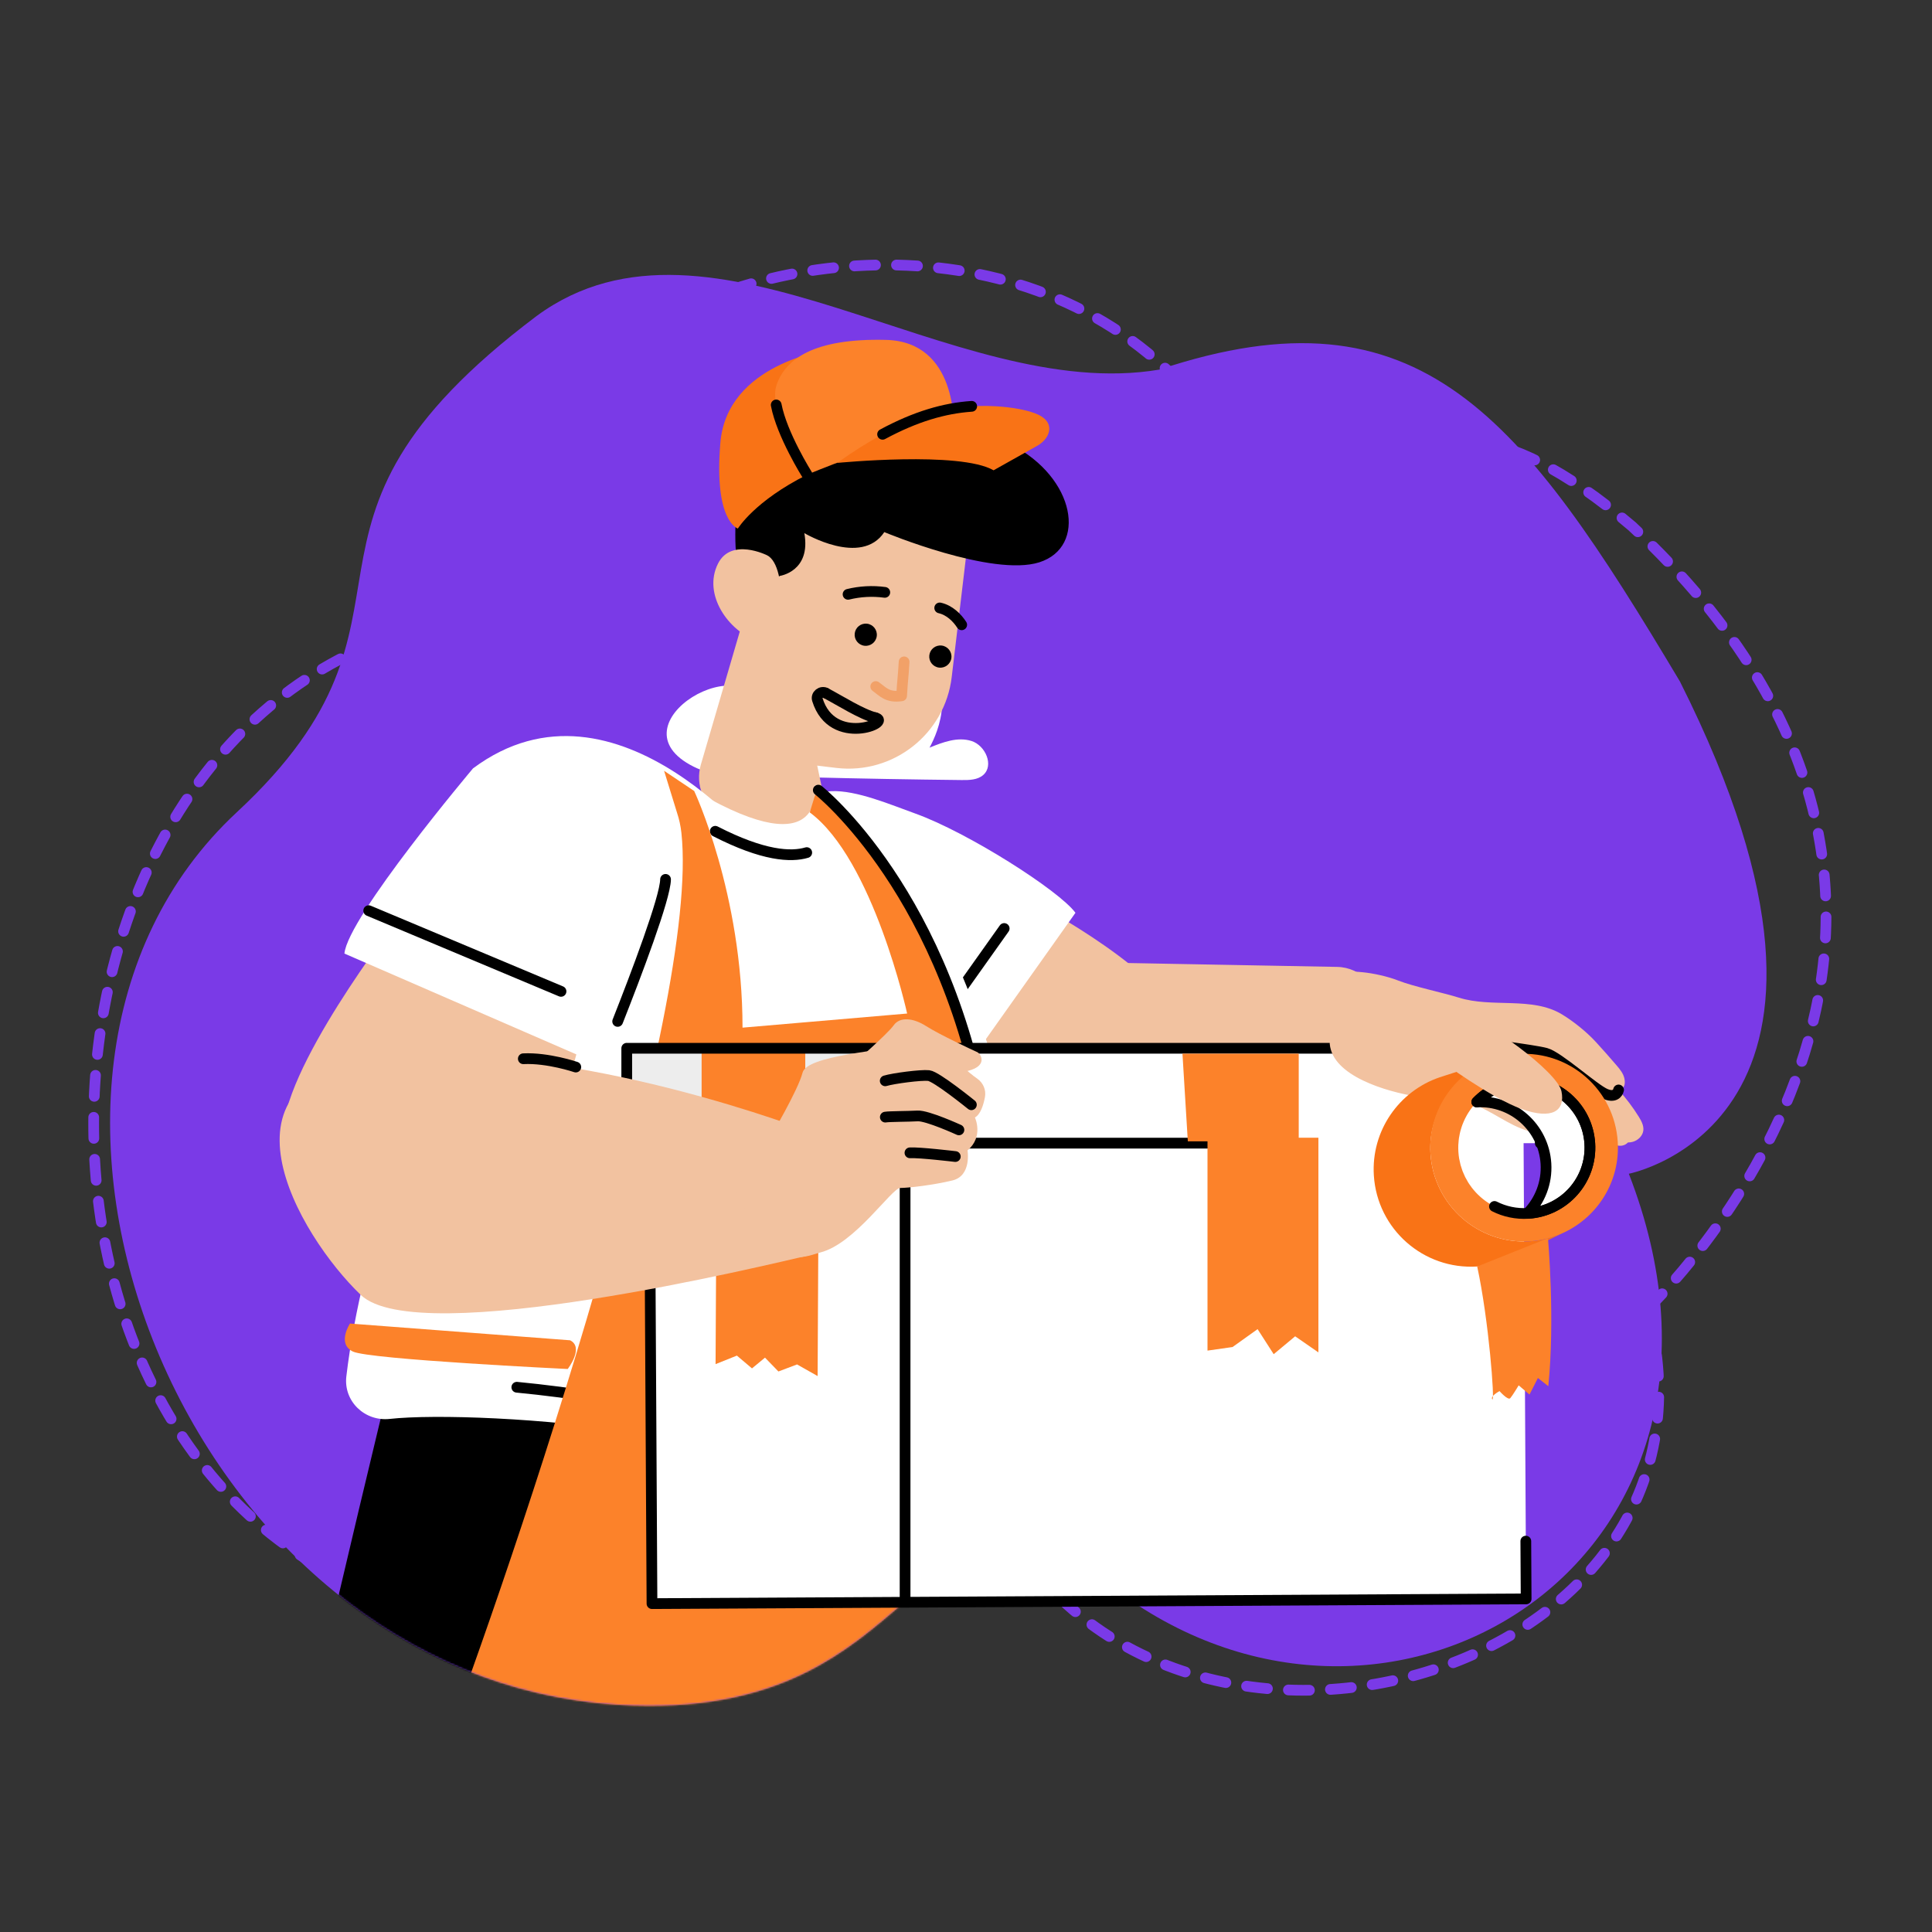<svg xmlns="http://www.w3.org/2000/svg" xmlns:xlink="http://www.w3.org/1999/xlink" viewBox="0 0 1080 1080" width="1080" height="1080" preserveAspectRatio="xMidYMid meet" style="width: 100%; height: 100%; transform: translate3d(0px, 0px, 0px); content-visibility: visible;"><rect x="0" y="0" width="1080" height="1080" fill="#333333" stroke="none"/><defs><clipPath id="__lottie_element_27728"><rect width="1080" height="1080" x="0" y="0"></rect></clipPath><g id="__lottie_element_27738"><g transform="matrix(1,0,0,1,0,0)" opacity="1" style="display: block;"><g opacity="1" transform="matrix(1,0,0,1,540,557.318)"><path fill="rgb(122,58,231)" fill-opacity="1" d=" M370.527,98.815 C370.527,98.815 522.692,69.523 399.09,-176.367 C310.809,-324.323 254.236,-399.403 108.052,-350.706 C-7.117,-331.228 -142.293,-452.349 -239.882,-380.784 C-398.483,-261.429 -287.499,-214.871 -407.581,-103.308 C-568.159,45.876 -438.217,380.338 -194.848,395.637 C-12.13,407.123 -41.128,246.799 92.5,337.649 C246.781,442.539 451.93,308.321 370.527,98.815z"></path></g></g></g><g id="__lottie_element_27750"><g transform="matrix(1,0,0,1,0,0)" opacity="1" style="display: block;"><g opacity="1" transform="matrix(1,0,0,1,540,557.318)"><path fill="rgb(122,58,231)" fill-opacity="1" d=" M370.527,98.815 C370.527,98.815 522.692,69.523 399.09,-176.367 C310.809,-324.323 254.236,-399.403 108.052,-350.706 C-7.117,-331.228 -142.293,-452.349 -239.882,-380.784 C-398.483,-261.429 -287.499,-214.871 -407.581,-103.308 C-568.159,45.876 -438.217,380.338 -194.848,395.637 C-12.13,407.123 -41.128,246.799 92.5,337.649 C246.781,442.539 451.93,308.321 370.527,98.815z"></path></g></g></g><clipPath id="__lottie_element_27763"><path fill="#ffffff" clip-rule="nonzero" d=" M215.449,24 C215.449,24 99,24 99,24 C99,24 99,226.297 99,226.297 C99,226.297 215.449,226.297 215.449,226.297 C215.449,226.297 215.449,24 215.449,24" fill-opacity="1"></path></clipPath><mask id="__lottie_element_27750_1" mask-type="alpha"><use xlink:href="#__lottie_element_27750"></use></mask><mask id="__lottie_element_27738_1" mask-type="alpha"><use xlink:href="#__lottie_element_27738"></use></mask></defs><g clip-path="url(#__lottie_element_27728)"><g transform="matrix(1,0,0,1,0,0)" opacity="1" style="display: block;"><g opacity="1" transform="matrix(1,0,0,1,542.641,564.966)"><path stroke-linecap="round" stroke-linejoin="miter" fill-opacity="0" stroke-miterlimit="10" stroke-dasharray=" 11.747 11.747" stroke-dashoffset="0" stroke="rgb(122,58,231)" stroke-opacity="1" stroke-width="6" d=" M378.286,166.651 C378.286,166.651 608.562,-47.911 369.693,-270.758 C215.121,-402.457 219.66,-209.713 137.749,-325.815 C55.839,-441.915 -104.03,-432.561 -186.376,-377.664 C-337.626,-276.831 -192.012,-272.216 -343.782,-200.911 C-549.487,-104.268 -542.415,282.192 -298.109,336.457 C-114.688,377.199 -79.319,142.469 26.051,299.703 C131.421,456.937 431.858,367.321 378.286,166.651z"></path></g></g><g transform="matrix(1,0,0,1,0,0)" opacity="1" style="display: block;"><g opacity="1" transform="matrix(1,0,0,1,540,557.318)"><path fill="rgb(122,58,231)" fill-opacity="1" d=" M370.527,98.815 C370.527,98.815 522.692,69.523 399.09,-176.367 C310.809,-324.323 254.236,-399.403 108.052,-350.706 C-7.117,-331.228 -142.293,-452.349 -239.882,-380.784 C-398.483,-261.429 -287.499,-214.871 -407.581,-103.308 C-568.159,45.876 -438.217,380.338 -194.848,395.637 C-12.13,407.123 -41.128,246.799 92.5,337.649 C246.781,442.539 451.93,308.321 370.527,98.815z"></path></g></g><g mask="url(#__lottie_element_27738_1)" style="display: block;"><g transform="matrix(1,0,0,1,0,0)" opacity="1"><g opacity="1" transform="matrix(1,0,0,1,447.762,389.486)"><path fill="rgb(255,255,255)" fill-opacity="1" d=" M63.805,-30.93 C88.364,-6.371 76.791,19.247 71.855,28.453 C79.368,25.373 87.674,22.252 95.396,24.763 C103.117,27.274 107.984,38.417 101.863,43.752 C98.701,46.509 94.094,46.613 89.899,46.567 C61.864,46.265 33.83,45.764 5.802,45.067 C-13.995,44.573 -41.44,48.324 -59.897,39.145 C-107.985,15.231 -27.043,-31.249 -21.193,10.565 C-24.088,-10.125 -12.167,-32.001 6.741,-40.883 C22.581,-48.324 42.258,-46.2 56.62,-36.35 C56.62,-36.35 61.293,-33.442 63.805,-30.93z"></path></g></g></g><g transform="matrix(1,0,0,1,0,0)" opacity="1" style="display: block;"><g opacity="1" transform="matrix(1,0,0,1,587.021,586.882)"><path fill="rgb(242,194,160)" fill-opacity="1" d=" M-38.727,57.246 C-38.727,57.246 -91.275,23.37 -91.275,23.37 C-91.275,23.37 -13.448,-84.862 -13.448,-84.862 C-13.448,-84.862 56.126,-49.281 72.782,-17.159 C86.315,8.939 91.275,73.327 39.042,81.615 C18.579,84.862 -21.313,68.472 -38.727,57.246z"></path></g><g opacity="1" transform="matrix(1,0,0,1,490.537,537.917)"><path fill="rgb(255,255,255)" fill-opacity="1" d=" M-110.65,-29.433 C-110.65,-29.433 -107.223,-91.583 -25.871,-95.633 C-11.831,-96.332 7.779,-87.915 21.014,-83.179 C50.354,-72.68 101.538,-40.102 110.65,-27.656 C110.65,-27.656 22.743,96.332 22.743,96.332 C22.743,96.332 -42.817,50.543 -42.817,50.543 C-42.817,50.543 -99.168,1.562 -110.65,-29.433z"></path></g><g opacity="1" transform="matrix(1,0,0,1,538.234,551.589)"><path stroke-linecap="round" stroke-linejoin="round" fill-opacity="0" stroke="rgb(0,0,0)" stroke-opacity="1" stroke-width="6" d=" M23.118,-32.552 C0.358,-0.504 -38.932,54.819 -38.932,54.819"></path></g><g opacity="1" transform="matrix(1,0,0,1,657.99,618.735)"><path fill="rgb(242,194,160)" fill-opacity="1" d=" M-87.376,9.857 C-66.681,82.243 110.721,-12.998 110.721,-12.998 C110.721,-12.998 112.95,-52.927 112.95,-52.927 C113.707,-66.495 103.046,-77.98 89.459,-78.232 C89.459,-78.232 -32.278,-80.487 -32.278,-80.487 C-32.278,-80.487 -113.706,-82.242 -87.376,9.857z"></path></g></g><g transform="matrix(0.995,-0.097,0.097,0.995,-41.949,41.328)" opacity="1" style="display: block;"><g opacity="1" transform="matrix(1,0,0,1,489.699,358.811)"><path fill="rgb(242,194,160)" fill-opacity="1" d=" M-36.952,73.178 C-36.952,73.178 -20.173,76.853 -20.173,76.853 C11.166,83.716 42.135,63.875 48.999,32.536 C48.999,32.536 66.067,-45.399 66.067,-45.399 C68.034,-54.38 62.349,-63.255 53.368,-65.222 C53.368,-65.222 -22.094,-81.749 -22.094,-81.749 C-31.075,-83.716 -39.95,-78.03 -41.917,-69.049 C-41.917,-69.049 -63.866,31.169 -63.866,31.169 C-68.035,50.201 -55.985,69.01 -36.952,73.178z"></path></g><g opacity="1" transform="matrix(1,0,0,1,493.147,363.142)"><path fill="rgb(0,0,0)" fill-opacity="1" d=" M-6.065,-1.329 C-5.331,-4.678 -2.021,-6.799 1.328,-6.065 C4.677,-5.332 6.798,-2.022 6.064,1.327 C5.331,4.677 2.021,6.798 -1.329,6.064 C-4.678,5.33 -6.799,2.02 -6.065,-1.329z"></path></g><g opacity="1" transform="matrix(1,0,0,1,533.484,379.348)"><path fill="rgb(0,0,0)" fill-opacity="1" d=" M-6.065,-1.329 C-5.331,-4.678 -2.021,-6.799 1.328,-6.065 C4.677,-5.332 6.799,-2.022 6.065,1.327 C5.332,4.677 2.022,6.798 -1.328,6.064 C-4.677,5.33 -6.799,2.02 -6.065,-1.329z"></path></g><g opacity="1" transform="matrix(1,0,0,1,540.479,347.374)"><path stroke-linecap="round" stroke-linejoin="round" fill-opacity="0" stroke="rgb(0,0,0)" stroke-opacity="1" stroke-width="6" d=" M6.608,15.44 C4.482,11.269 0.608,6.607 -4.713,4.868"></path></g><g opacity="1" transform="matrix(1,0,0,1,489.853,328.972)"><path stroke-linecap="round" stroke-linejoin="round" fill-opacity="0" stroke="rgb(0,0,0)" stroke-opacity="1" stroke-width="6" d=" M16.195,11.622 C9.483,10.036 2.47,9.728 -4.355,10.72"></path></g><g opacity="1" transform="matrix(1,0,0,1,505.081,385.725)"><path stroke-linecap="round" stroke-linejoin="round" fill-opacity="0" stroke="rgb(242,161,104)" stroke-opacity="1" stroke-width="6" d=" M7.945,-5.407 C6.327,4.891 6.327,3.061 4.71,13.36 C-3.206,13.757 -5.359,10.17 -9.171,6.791"></path></g><g opacity="1" transform="matrix(1,0,0,1,428.748,405.555)"><path fill="rgb(242,194,160)" fill-opacity="1" d=" M1.52,-68.585 C1.52,-68.585 -34.414,20.932 -34.414,20.932 C-38.791,31.837 -35.013,44.18 -26.055,48.243 C-26.055,48.243 8.468,63.902 8.468,63.902 C18.791,68.584 33.189,53.92 31.723,40.689 C31.723,40.689 28.869,14.939 28.869,14.939 C28.869,14.939 38.791,-65.072 1.52,-68.585z"></path></g><g opacity="1" transform="matrix(1,0,0,1,520.909,284.037)"><path fill="rgb(0,0,0)" fill-opacity="1" d=" M-72.411,41.702 C-72.411,41.702 -54.675,40.991 -56.424,19.224 C-56.424,19.224 -26.613,41.151 -11.867,22.996 C-11.867,22.996 45.889,54.03 72.823,48.2 C100.235,42.267 97.597,3.214 63.617,-18.77 C29.636,-40.754 8.763,-16.967 8.763,-16.967 C8.763,-16.967 -15.959,-54.031 -46.056,-28.118 C-46.056,-28.118 -87.716,-36.386 -93.975,8.434 C-100.235,53.254 -86.496,51.178 -72.411,41.702z"></path></g><g opacity="1" transform="matrix(1,0,0,1,429.159,334.352)"><path fill="rgb(242,194,160)" fill-opacity="1" d=" M13.406,-20.77 C13.406,-20.77 -5.515,-32.738 -14.341,-18.856 C-24.865,-2.302 -11.827,19.637 3.121,26.188 C18.069,32.739 24.865,-13.61 13.406,-20.77z"></path></g><g opacity="1" transform="matrix(1,0,0,1,480.812,401.63)"><path stroke-linecap="round" stroke-linejoin="round" fill-opacity="0" stroke="rgb(0,0,0)" stroke-opacity="1" stroke-width="6" d=" M-13.109,-8.205 C-5.839,-3.431 5.849,5.724 13.109,8.205"></path></g><g opacity="1" transform="matrix(1,0,0,1,483.17,410.164)"><path stroke-linecap="round" stroke-linejoin="round" fill-opacity="0" stroke="rgb(0,0,0)" stroke-opacity="1" stroke-width="6" d=" M10.753,-0.329 C20.687,3.066 -14.762,14.009 -20.451,-13.483 C-21.082,-16.2 -17.832,-18.292 -15.466,-16.739"></path></g><g opacity="1" transform="matrix(1,0,0,1,460.56,249.883)"><path fill="rgb(249,115,22)" fill-opacity="1" d=" M26.466,-47.232 C26.466,-47.232 -29.852,-45.181 -37.887,-1.557 C-45.921,42.068 -32.819,47.232 -32.819,47.232 C-32.819,47.232 -22.069,32.825 8.645,21.022 C8.645,21.022 45.921,-21.383 26.466,-47.232z"></path></g><g opacity="1" transform="matrix(1,0,0,1,505.549,233.077)"><path fill="rgb(252,130,42)" fill-opacity="1" d=" M47.741,19.444 C47.741,19.444 54.89,-28.044 14.792,-32.936 C-25.306,-37.827 -42.368,-27.701 -48.629,-13.44 C-54.89,0.821 -36.343,37.827 -36.343,37.827 C-36.343,37.827 5.065,24.568 47.741,19.444z"></path></g><g opacity="1" transform="matrix(1,0,0,1,459.932,245.271)"><path stroke-linecap="round" stroke-linejoin="round" fill-opacity="0" stroke="rgb(0,0,0)" stroke-opacity="1" stroke-width="6" d=" M-4.143,-14.878 C-2.621,1.901 9.273,25.634 9.273,25.634"></path></g><g opacity="1" transform="matrix(1,0,0,1,548.725,258.761)"><path fill="rgb(249,115,22)" fill-opacity="1" d=" M24.482,19.807 C24.482,19.807 50.383,8.422 50.383,8.422 C58.059,4.856 62.189,-4.13 50.542,-9.716 C45.546,-12.112 38.601,-14.216 29.125,-15.723 C3.443,-19.808 -23.776,-14.863 -62.189,7.214 C-62.189,7.214 6.815,7.154 24.482,19.807z"></path></g><g opacity="1" transform="matrix(1,0,0,1,545.624,246.239)"><path stroke-linecap="round" stroke-linejoin="round" fill-opacity="0" stroke="rgb(0,0,0)" stroke-opacity="1" stroke-width="6" d=" M18.882,-4.464 C3.54,-4.906 -12.87,-1.854 -32.226,6.265"></path></g></g><g mask="url(#__lottie_element_27750_1)" style="display: block;"><g transform="matrix(1,0,0,1,0,0)" opacity="1"><g opacity="1" transform="matrix(1,0,0,1,389.165,833.266)"><path fill="rgb(0,0,0)" fill-opacity="1" d=" M125.121,-153.196 C182.457,-145.877 212.263,68.932 217.356,135.315 C121.927,98.233 107.76,165.192 -51.845,155.159 C-94.529,152.476 -183.429,157.249 -217.356,135.315 C-198.342,48.015 -152.79,-137.201 -152.79,-137.201 C-152.79,-137.201 31.151,-165.192 125.121,-153.196z"></path></g><g opacity="1" transform="matrix(1,0,0,1,389.104,611.449)"><path fill="rgb(255,255,255)" fill-opacity="1" d=" M66.46,-172.514 C66.46,-172.514 73.589,-126.325 0.791,-168.653 C-66.926,-208.026 -178.343,13.337 -195.491,157.927 C-197.145,171.876 -185.197,183.275 -171.235,181.734 C-146.427,178.995 -84.07,181.088 -32.152,189.682 C78.666,208.026 194.539,166.087 197.145,129.798 C197.145,129.798 170.715,-120.46 66.46,-172.514z"></path></g><g opacity="1" transform="matrix(1,0,0,1,242.7,610.571)"><path fill="rgb(242,194,160)" fill-opacity="1" d=" M68.449,19.354 C68.449,19.354 86.779,-47.983 86.779,-47.983 C86.779,-47.983 -21.082,-95.718 -21.082,-95.718 C-21.082,-95.718 -86.779,-11.01 -84.406,25.095 C-82.033,61.2 70.518,95.718 68.449,19.354z"></path></g><g opacity="1" transform="matrix(1,0,0,1,310.795,481.519)"><path fill="rgb(255,255,255)" fill-opacity="1" d=" M118.257,-2.869 C118.257,-2.869 34.319,-112.126 -46.37,-51.995 C-46.37,-51.995 -116.461,31.171 -118.257,51.534 C-118.257,51.534 21.131,112.126 21.131,112.126 C21.131,112.126 53.53,39.015 53.53,39.015 C53.53,39.015 94.036,24.64 118.257,-2.869z"></path></g><g opacity="1" transform="matrix(1,0,0,1,354.683,541.206)"><path stroke-linecap="round" stroke-linejoin="round" fill-opacity="0" stroke="rgb(0,0,0)" stroke-opacity="1" stroke-width="6" d=" M-9.402,29.772 C0.802,3.914 17.209,-39.222 17.363,-49.628"></path></g><g opacity="1" transform="matrix(1,0,0,1,273.558,537.379)"><path stroke-linecap="round" stroke-linejoin="round" fill-opacity="0" stroke="rgb(0,0,0)" stroke-opacity="1" stroke-width="6" d=" M40.052,16.807 C0.62,0.26 -67.448,-28.304 -67.448,-28.304"></path></g><g opacity="1" transform="matrix(1,0,0,1,396.188,768.669)"><path stroke-linecap="round" stroke-linejoin="round" fill-opacity="0" stroke="rgb(0,0,0)" stroke-opacity="1" stroke-width="6" d=" M-107.287,6.808 C-92.574,8.223 -75.31,10.398 -55.117,13.614 C118.441,41.259 185.604,-41.259 185.604,-41.259"></path></g><g opacity="1" transform="matrix(1,0,0,1,430.689,478.211)"><path stroke-linecap="round" stroke-linejoin="round" fill-opacity="0" stroke="rgb(0,0,0)" stroke-opacity="1" stroke-width="6" d=" M20.285,-1.597 C11.535,1.003 -3.98,0.281 -30.85,-13.517"></path></g><g opacity="1" transform="matrix(1,0,0,1,410.853,714.438)"><path fill="rgb(252,130,42)" fill-opacity="1" d=" M-29.937,-248.805 C-30.358,-252.711 -31.19,-256.555 -32.442,-260.278 C-32.442,-260.278 -39.623,-283.558 -39.623,-283.558 C-39.623,-283.558 -22.794,-272.26 -22.794,-272.26 C-22.794,-272.26 4.225,-214.906 4.225,-139.978 C4.225,-139.978 96.241,-147.865 96.241,-147.865 C96.241,-147.865 77.292,-234.015 41.799,-260.305 C41.799,-260.305 45.403,-272.018 45.403,-272.018 C45.403,-272.018 119.902,-214.906 140.935,-80.825 C149.232,-27.932 157.995,169.422 166.998,245.478 C93.853,246.055 78.709,283.558 -73.532,273.988 C-88.033,273.077 -153.448,277.232 -166.998,273.853 C-121.45,153.55 -19.348,-150.599 -29.937,-248.805z"></path></g><g opacity="1" transform="matrix(1,0,0,1,512.414,594.423)"><path stroke-linecap="round" stroke-linejoin="round" fill-opacity="0" stroke="rgb(0,0,0)" stroke-opacity="1" stroke-width="6" d=" M-54.976,-152.732 C-54.976,-152.732 18.341,-94.892 39.373,39.19 C52.32,121.723 53.446,116.408 54.976,152.732"></path></g><g opacity="1" transform="matrix(1,0,0,1,474.88,715.668)"><path stroke-linecap="round" stroke-linejoin="round" fill-opacity="0" stroke="rgb(0,0,0)" stroke-opacity="1" stroke-width="6" d=" M56.491,-26.435 C56.491,-26.435 -56.491,-16.295 -56.491,-16.295 C-56.491,-16.295 -42.73,20.642 -5.794,26.435"></path></g><g opacity="1" transform="matrix(1,0,0,1,257.449,752.576)"><path fill="rgb(252,130,42)" fill-opacity="1" d=" M61.241,-3.344 C61.241,-3.344 -61.812,-12.707 -61.812,-12.707 C-61.812,-12.707 -69.267,-1.469 -60.189,2.944 C-51.112,7.356 59.903,12.706 59.903,12.706 C59.903,12.706 69.266,0.669 61.241,-3.344z"></path></g></g></g><g transform="matrix(1,0,0,1,0,0)" opacity="1" style="display: block;"><g opacity="1" transform="matrix(1,0,0,1,608.043,761.314)"><path fill="rgb(255,255,255)" fill-opacity="1" d=" M243.577,-135.126 C243.577,-135.126 -245.077,-131.219 -245.077,-131.219 C-245.077,-131.219 -243.578,135.125 -243.578,135.125 C-243.578,135.125 245.076,132.48 245.076,132.48 C245.076,132.48 243.577,-135.126 243.577,-135.126z"></path></g><g opacity="1" transform="matrix(1,0,0,1,608.043,761.314)"><path stroke-linecap="round" stroke-linejoin="round" fill-opacity="0" stroke="rgb(0,0,0)" stroke-opacity="1" stroke-width="6" d=" M192.349,-134.716 C66.982,-133.714 -245.077,-131.219 -245.077,-131.219 C-245.077,-131.219 -243.578,135.125 -243.578,135.125 C-243.578,135.125 245.076,132.48 245.076,132.48 C245.076,132.48 245.006,119.895 244.895,100.182"></path></g><g opacity="1" transform="matrix(1,0,0,1,0,0)"><path fill="rgb(255,255,255)" fill-opacity="1" d=" M505.946,895.351 C505.946,895.351 505.946,630.332 505.946,630.332 C505.946,630.332 505.946,895.351 505.946,895.351z"></path></g><g opacity="1" transform="matrix(1,0,0,1,0,0)"><path stroke-linecap="round" stroke-linejoin="round" fill-opacity="0" stroke="rgb(0,0,0)" stroke-opacity="1" stroke-width="6" d=" M505.946,630.331 C505.946,630.331 505.946,895.351 505.946,895.351"></path></g><g opacity="1" transform="matrix(1,0,0,1,428.894,699.616)"><path fill="rgb(252,130,42)" fill-opacity="1" d=" M-28.181,-69.149 C-28.181,-69.149 -28.885,62.939 -28.885,62.939 C-28.885,62.939 -16.973,58.172 -16.973,58.172 C-16.973,58.172 -8.531,65.321 -8.531,65.321 C-8.531,65.321 -1.252,59.312 -1.252,59.312 C-1.252,59.312 6.248,67.05 6.248,67.05 C6.248,67.05 16.667,63.107 16.667,63.107 C16.667,63.107 28.161,69.613 28.161,69.613 C28.161,69.613 28.885,-69.613 28.885,-69.613 C28.885,-69.613 -28.181,-69.149 -28.181,-69.149z"></path></g><g opacity="1" transform="matrix(1,0,0,1,678.255,612.508)"><path fill="rgb(255,255,255)" fill-opacity="1" d=" M182.778,26.523 C182.778,26.523 -182.777,26.523 -182.777,26.523 C-182.777,26.523 -182.777,-26.523 -182.777,-26.523 C-182.777,-26.523 182.778,-26.523 182.778,-26.523 C182.778,-26.523 182.778,26.523 182.778,26.523z"></path></g><g opacity="1" transform="matrix(1,0,0,1,422.916,612.508)"><path fill="rgb(237,237,237)" fill-opacity="1" d=" M-72.562,26.523 C-72.562,26.523 72.562,26.523 72.562,26.523 C72.562,26.523 72.562,-26.523 72.562,-26.523 C72.562,-26.523 -72.562,-26.523 -72.562,-26.523 C-72.562,-26.523 -72.562,26.523 -72.562,26.523z"></path></g><g opacity="1" transform="matrix(1,0,0,1,421.177,612.522)"><path fill="rgb(252,130,42)" fill-opacity="1" d=" M28.97,25.593 C28.97,25.593 -28.97,25.593 -28.97,25.593 C-28.97,25.593 -28.97,-25.593 -28.97,-25.593 C-28.97,-25.593 28.97,-25.593 28.97,-25.593 C28.97,-25.593 28.97,25.593 28.97,25.593z"></path></g><g opacity="1" transform="matrix(1,0,0,1,678.255,612.508)"><path stroke-linecap="round" stroke-linejoin="round" fill-opacity="0" stroke="rgb(0,0,0)" stroke-opacity="1" stroke-width="6" d=" M24.045,26.523 C-74.611,26.523 -182.777,26.523 -182.777,26.523 C-182.777,26.523 -182.777,-26.523 -182.777,-26.523 C-182.777,-26.523 182.778,-26.523 182.778,-26.523 C182.778,-26.523 182.778,26.523 182.778,26.523"></path></g><g opacity="1" transform="matrix(1,0,0,1,422.916,612.508)"><path stroke-linecap="round" stroke-linejoin="round" fill-opacity="0" stroke="rgb(0,0,0)" stroke-opacity="1" stroke-width="6" d=" M-72.562,26.523 C-72.562,26.523 72.562,26.523 72.562,26.523 C72.562,26.523 72.562,-26.523 72.562,-26.523 C72.562,-26.523 -72.562,-26.523 -72.562,-26.523 C-72.562,-26.523 -72.562,26.523 -72.562,26.523z"></path></g></g><g transform="matrix(0.998,0.058,-0.058,0.998,36.362,-8.414)" opacity="1" style="display: block;"><g opacity="1" transform="matrix(1,0,0,1,284.836,661.704)"><path fill="rgb(242,194,160)" fill-opacity="1" d=" M172.92,22.946 C149.067,29.925 -43.388,88.834 -77.209,60.018 C-113.857,28.794 -172.92,-59.137 -70.157,-73.722 C36.318,-88.834 169.832,-45.18 169.832,-45.18 C169.832,-45.18 172.92,22.946 172.92,22.946z"></path></g><g opacity="1" transform="matrix(1,0,0,1,305.446,585.303)"><path stroke-linecap="round" stroke-linejoin="round" fill-opacity="0" stroke="rgb(0,0,0)" stroke-opacity="1" stroke-width="6" d=" M14.785,2.2 C14.785,2.2 -1.133,-2.2 -14.785,-0.734"></path></g><g opacity="1" transform="matrix(1,0,0,1,513.246,567.673)"><path fill="rgb(242,194,160)" fill-opacity="1" d=" M-38.013,8.835 C-38.013,8.835 -20.038,-8.788 -16.908,-13.798 C-13.779,-18.807 -6.4,-18.674 1.338,-14.338 C9.075,-10.001 28.62,-2.268 30.632,-1.508 C32.645,-0.748 38.013,6.586 23.479,9.942 C8.945,13.299 -4.92,3.642 -4.92,3.642 C-4.92,3.642 -30.811,18.807 -38.013,8.835z"></path></g><g opacity="1" transform="matrix(1,0,0,1,480.216,625.474)"><path fill="rgb(242,194,160)" fill-opacity="1" d=" M-70.116,21.019 C-58.77,8.969 -50.419,-0.766 -49.162,-5.077 C-49.162,-5.077 -35.049,-32.45 -33.216,-42.208 C-31.383,-51.965 10.767,-57.033 27.668,-61.714 C42.36,-65.784 52.58,-51.774 64.389,-44.589 C67.972,-42.409 69.918,-38.476 69.382,-34.395 C68.791,-29.896 67.456,-24.683 64.454,-22.76 C64.454,-22.76 70.117,-12.4 61.394,-4.163 C61.394,-4.163 64.635,9.868 53.941,13.115 C43.248,16.363 29.886,18.671 25.06,19.008 C20.233,19.345 1.542,51.665 -17.516,57.622 C-21.904,58.993 -34.523,65.783 -47.878,55.996 C-47.878,55.996 -70.116,21.019 -70.116,21.019z"></path></g><g opacity="1" transform="matrix(1,0,0,1,517.845,588.15)"><path stroke-linecap="round" stroke-linejoin="round" fill-opacity="0" stroke="rgb(0,0,0)" stroke-opacity="1" stroke-width="6" d=" M24.438,7.565 C24.438,7.565 4.005,-7.121 -0.333,-7.344 C-4.671,-7.566 -19.921,-4.657 -24.438,-3.001"></path></g><g opacity="1" transform="matrix(1,0,0,1,515.392,606.613)"><path stroke-linecap="round" stroke-linejoin="round" fill-opacity="0" stroke="rgb(0,0,0)" stroke-opacity="1" stroke-width="6" d=" M20.752,3.534 C20.752,3.534 2.593,-3.535 -2.773,-2.907 C-8.14,-2.28 -18.425,-1.742 -20.751,-1.205"></path></g><g opacity="1" transform="matrix(1,0,0,1,522.265,624.532)"><path stroke-linecap="round" stroke-linejoin="round" fill-opacity="0" stroke="rgb(0,0,0)" stroke-opacity="1" stroke-width="6" d=" M12.721,0.616 C12.721,0.616 -7.354,-0.615 -12.721,0.012"></path></g></g><g transform="matrix(0.874,-0.486,0.486,0.874,-172.296,436.017)" opacity="1" style="display: block;"><g opacity="1" transform="matrix(1,0,0,1,791.521,622.408)"><path fill="rgb(242,194,160)" fill-opacity="1" d=" M-61.324,-51.424 C-72.396,-35.866 -51.993,-13.381 -37.29,-1.173 C-28.551,6.112 -17.752,10.922 -10.014,19.273 C-2.049,27.9 2.033,39.635 10.311,47.943 C12.313,49.945 15.09,51.84 17.762,50.917 C20.424,50.018 21.479,46.852 21.865,44.049 C22.626,38.411 22.149,32.594 20.439,27.173 C20.439,27.173 20.503,27.013 20.503,27.013 C27.149,30.166 33.854,33.891 37.324,40.276 C39.43,44.181 40.059,48.7 40.688,53.086 C41.763,60.949 42.913,69.077 47.099,75.828 C48.339,77.841 49.941,79.789 52.18,80.605 C53.373,81.029 54.726,81.048 55.883,80.646 C56.718,81.111 57.598,81.461 58.509,81.669 C61.489,82.335 64.914,81.425 66.693,78.943 C68.254,76.738 68.302,73.801 68.182,71.083 C67.885,64.814 67.002,58.571 65.573,52.451 C69.858,54.008 71.289,49.214 71.514,48.52 C72.397,45.784 71.876,42.826 71.302,40.006 C70.144,34.255 68.877,28.516 67.515,22.815 C65.738,15.403 62.186,6.65 58.391,0.03 C48.744,-16.78 25.909,-21.972 12.573,-36.095 C6.528,-42.5 -6.696,-53.942 -12.427,-60.953 C-16.221,-65.594 -22.584,-71.235 -27.529,-74.623 C-37.439,-81.415 -39.327,-82.334 -61.324,-51.424z"></path></g><g opacity="1" transform="matrix(1,0,0,1,827.903,645.07)"><path stroke-linecap="round" stroke-linejoin="round" fill-opacity="0" stroke="rgb(0,0,0)" stroke-opacity="1" stroke-width="6" d=" M29.19,29.789 C29.19,29.789 26.035,33.655 21.752,28.266 C17.468,22.877 8.904,-2.756 3.645,-7.888 C-1.613,-13.021 -28.626,-32.5 -29.19,-33.655"></path></g><g opacity="1" transform="matrix(1,0,0,1,752.432,672.722)"><path fill="rgb(249,115,22)" fill-opacity="1" d=" M-4.534,-17.859 C-16.969,8.305 -5.84,39.594 20.323,52.029 C26.406,54.92 32.765,56.485 39.101,56.936 C39.101,56.936 9.677,55.201 9.677,55.201 C2.264,55.026 -5.23,53.366 -12.36,49.977 C-39.498,37.078 -51.042,4.625 -38.143,-22.514 C-27.356,-45.211 -2.892,-56.937 20.703,-52.642 C20.703,-52.642 20.711,-52.644 20.711,-52.644 C20.711,-52.644 51.043,-46.659 51.043,-46.659 C29.085,-49.563 5.486,-38.94 -4.534,-17.859z"></path></g><g opacity="1" transform="matrix(1,0,0,1,799.699,640.885)"><path fill="rgb(255,255,255)" fill-opacity="1" d=" M1.241,0.139 C0.414,0.011 -0.413,-0.07 -1.24,-0.139 C-0.413,-0.068 0.414,0.009 1.241,0.139z"></path><path stroke-linecap="round" stroke-linejoin="round" fill-opacity="0" stroke="rgb(124,58,236)" stroke-opacity="1" stroke-width="6" d=" M1.241,0.139 C0.414,0.011 -0.413,-0.07 -1.24,-0.139 C-0.413,-0.068 0.414,0.009 1.241,0.139z"></path></g><g opacity="1" transform="matrix(1,0,0,1,803.282,641.494)"><path fill="rgb(255,255,255)" fill-opacity="1" d=" M1.037,0.216 C0.348,0.041 -0.345,-0.084 -1.038,-0.216 C-0.344,-0.083 0.348,0.04 1.037,0.216z"></path><path stroke-linecap="round" stroke-linejoin="round" fill-opacity="0" stroke="rgb(124,58,236)" stroke-opacity="1" stroke-width="6" d=" M1.037,0.216 C0.348,0.041 -0.345,-0.084 -1.038,-0.216 C-0.344,-0.083 0.348,0.04 1.037,0.216z"></path></g><g opacity="1" transform="matrix(1,0,0,1,795.27,676.816)"><path fill="rgb(252,130,42)" fill-opacity="1" d=" M47.373,23.078 C59.807,-3.085 48.679,-34.375 22.516,-46.81 C19.531,-48.229 16.475,-49.303 13.392,-50.12 C12.867,-50.26 12.343,-50.398 11.816,-50.52 C10.172,-50.902 8.523,-51.208 6.869,-51.427 C-15.089,-54.331 -37.352,-43.035 -47.372,-21.953 C-59.807,4.21 -48.678,35.499 -22.515,47.934 C-16.432,50.825 -10.073,52.392 -3.737,52.842 C17.177,54.331 37.829,43.158 47.373,23.078z M-10.695,-34.611 C-10.695,-34.611 -10.695,-34.611 -10.695,-34.611 C-10.694,-34.612 -10.693,-34.611 -10.691,-34.612 C-9.642,-34.931 -8.582,-35.204 -7.507,-35.429 C-7.485,-35.433 -7.462,-35.437 -7.439,-35.443 C-6.394,-35.659 -5.342,-35.834 -4.278,-35.96 C-4.196,-35.969 -4.112,-35.975 -4.03,-35.985 C-3.027,-36.097 -2.021,-36.174 -1.007,-36.202 C-0.83,-36.208 -0.654,-36.202 -0.478,-36.205 C0.452,-36.218 1.381,-36.211 2.314,-36.152 C2.607,-36.134 2.898,-36.095 3.19,-36.07 C4.017,-35.998 4.844,-35.921 5.67,-35.791 C6.106,-35.725 6.54,-35.622 6.975,-35.538 C7.669,-35.405 8.362,-35.282 9.05,-35.106 C9.68,-34.947 10.302,-34.736 10.927,-34.541 C11.43,-34.385 11.935,-34.255 12.435,-34.075 C13.567,-33.668 14.69,-33.206 15.8,-32.679 C34.159,-23.953 41.968,-1.998 33.242,16.361 C24.516,34.72 2.56,42.53 -15.799,33.804 C-25.043,29.411 -31.603,21.661 -34.733,12.708 C-34.755,12.647 -34.769,12.583 -34.79,12.522 C-35.148,11.481 -35.468,10.428 -35.732,9.358 C-35.769,9.206 -35.79,9.049 -35.825,8.897 C-36.054,7.912 -36.263,6.922 -36.411,5.921 C-36.449,5.665 -36.457,5.404 -36.49,5.147 C-36.605,4.241 -36.714,3.333 -36.761,2.417 C-36.779,2.058 -36.758,1.696 -36.766,1.337 C-36.784,0.516 -36.81,-0.303 -36.772,-1.128 C-36.751,-1.605 -36.679,-2.085 -36.638,-2.564 C-36.578,-3.273 -36.538,-3.981 -36.436,-4.69 C-36.351,-5.278 -36.208,-5.864 -36.093,-6.452 C-35.976,-7.05 -35.888,-7.65 -35.741,-8.246 C-35.558,-8.983 -35.31,-9.712 -35.08,-10.442 C-34.941,-10.884 -34.836,-11.33 -34.68,-11.769 C-34.263,-12.936 -33.784,-14.095 -33.241,-15.237 C-32.676,-16.425 -32.052,-17.564 -31.381,-18.662 C-31.204,-18.952 -30.999,-19.215 -30.815,-19.499 C-30.296,-20.297 -29.77,-21.089 -29.198,-21.836 C-28.996,-22.099 -28.772,-22.338 -28.565,-22.595 C-27.966,-23.334 -27.358,-24.061 -26.71,-24.744 C-26.522,-24.943 -26.317,-25.124 -26.125,-25.319 C-25.418,-26.032 -24.695,-26.722 -23.937,-27.371 C-23.786,-27.501 -23.625,-27.619 -23.47,-27.748 C-22.641,-28.434 -21.79,-29.086 -20.908,-29.694 C-20.806,-29.765 -20.699,-29.829 -20.595,-29.9 C-19.642,-30.542 -18.664,-31.14 -17.659,-31.689 C-17.607,-31.718 -17.553,-31.745 -17.5,-31.773 C-16.435,-32.348 -15.348,-32.867 -14.235,-33.335 C-14.222,-33.34 -14.209,-33.345 -14.196,-33.351 C-13.051,-33.83 -11.885,-34.249 -10.698,-34.609 C-10.697,-34.61 -10.696,-34.61 -10.695,-34.611z"></path></g><g opacity="1" transform="matrix(1,0,0,1,808.165,679.971)"><path fill="rgb(255,255,255)" fill-opacity="1" d=" M-23.587,-37.767 C-22.539,-38.086 -21.476,-38.358 -20.402,-38.584 C-20.38,-38.588 -20.357,-38.592 -20.334,-38.598 C-19.29,-38.815 -18.236,-38.986 -17.174,-39.115 C-17.092,-39.123 -17.008,-39.13 -16.925,-39.14 C-15.923,-39.253 -14.915,-39.327 -13.902,-39.357 C-13.726,-39.363 -13.55,-39.357 -13.373,-39.36 C-12.444,-39.375 -11.514,-39.362 -10.581,-39.307 C-10.289,-39.289 -9.998,-39.249 -9.706,-39.224 C-8.879,-39.155 -8.052,-39.074 -7.225,-38.946 C-6.789,-38.88 -6.355,-38.777 -5.92,-38.693 C-5.227,-38.561 -4.535,-38.435 -3.846,-38.26 C-3.216,-38.102 -2.593,-37.891 -1.968,-37.696 C-1.466,-37.539 -0.96,-37.408 -0.461,-37.229 C0.671,-36.823 1.794,-36.361 2.904,-35.834 C21.263,-27.108 29.072,-5.152 20.346,13.207 C11.621,31.566 -10.336,39.375 -28.695,30.65 C-28.825,30.588 -28.942,30.509 -29.072,30.446 C-19.512,27.537 -11.152,20.808 -6.524,11.072 C2.14,-7.156 -5.51,-28.916 -23.591,-37.766 C-23.589,-37.767 -23.588,-37.766 -23.587,-37.767z"></path><path stroke-linecap="round" stroke-linejoin="round" fill-opacity="0" stroke="rgb(0,0,0)" stroke-opacity="1" stroke-width="6" d=" M-23.587,-37.767 C-22.539,-38.086 -21.476,-38.358 -20.402,-38.584 C-20.38,-38.588 -20.357,-38.592 -20.334,-38.598 C-19.29,-38.815 -18.236,-38.986 -17.174,-39.115 C-17.092,-39.123 -17.008,-39.13 -16.925,-39.14 C-15.923,-39.253 -14.915,-39.327 -13.902,-39.357 C-13.726,-39.363 -13.55,-39.357 -13.373,-39.36 C-12.444,-39.375 -11.514,-39.362 -10.581,-39.307 C-10.289,-39.289 -9.998,-39.249 -9.706,-39.224 C-8.879,-39.155 -8.052,-39.074 -7.225,-38.946 C-6.789,-38.88 -6.355,-38.777 -5.92,-38.693 C-5.227,-38.561 -4.535,-38.435 -3.846,-38.26 C-3.216,-38.102 -2.593,-37.891 -1.968,-37.696 C-1.466,-37.539 -0.96,-37.408 -0.461,-37.229 C0.671,-36.823 1.794,-36.361 2.904,-35.834 C21.263,-27.108 29.072,-5.152 20.346,13.207 C11.621,31.566 -10.336,39.375 -28.695,30.65 C-28.825,30.588 -28.942,30.509 -29.072,30.446 C-19.512,27.537 -11.152,20.808 -6.524,11.072 C2.14,-7.156 -5.51,-28.916 -23.591,-37.766 C-23.589,-37.767 -23.588,-37.766 -23.587,-37.767z"></path></g><g opacity="1" transform="matrix(1,0,0,1,797.849,679.972)"><path stroke-linecap="round" stroke-linejoin="round" fill-opacity="0" stroke="rgb(0,0,0)" stroke-opacity="1" stroke-width="6" d=" M-33.023,18.089 C-29.47,23.335 -24.515,27.732 -18.378,30.649 C-0.019,39.374 21.937,31.565 30.663,13.206 C39.389,-5.153 31.58,-27.109 13.221,-35.834 C12.111,-36.362 10.988,-36.824 9.856,-37.23 C9.356,-37.411 8.851,-37.54 8.348,-37.697 C7.723,-37.892 7.101,-38.103 6.471,-38.261 C5.783,-38.437 5.09,-38.56 4.396,-38.693 C3.961,-38.778 3.527,-38.88 3.091,-38.947 C2.265,-39.077 1.438,-39.154 0.611,-39.225 C0.319,-39.25 0.028,-39.29 -0.265,-39.308 C-1.198,-39.366 -2.127,-39.374 -3.057,-39.361 C-3.233,-39.358 -3.409,-39.364 -3.586,-39.358 C-4.6,-39.329 -5.606,-39.252 -6.609,-39.141 C-6.691,-39.131 -6.775,-39.124 -6.857,-39.115 C-7.921,-38.989 -8.973,-38.814 -10.018,-38.599 C-10.041,-38.593 -10.064,-38.589 -10.086,-38.584 C-11.161,-38.359 -12.221,-38.086 -13.27,-37.768 C-13.272,-37.767 -13.273,-37.768 -13.274,-37.767 C-13.275,-37.766 -13.276,-37.766 -13.277,-37.765"></path></g><g opacity="1" transform="matrix(1,0,0,1,744.052,755.871)"><path fill="rgb(252,130,42)" fill-opacity="1" d=" M-3.98,-33.172 C-3.98,-33.172 38.3,-27.779 38.3,-27.779 C38.3,-27.779 19.807,13.764 -1.751,44.621 C-1.751,44.621 -4.61,37.795 -4.61,37.795 C-4.61,37.795 -13.216,43.606 -13.216,43.606 C-13.216,43.606 -15.996,36.162 -15.996,36.162 C-15.996,36.162 -21.767,39.491 -23.583,40.137 C-25.399,40.783 -26.913,33.776 -26.913,33.776 C-26.913,33.776 -33.126,33.641 -32.675,35.867 C-32.225,38.094 -12.791,-3.995 -3.98,-33.172z"></path></g><g opacity="1" transform="matrix(1,0,0,1,802.515,633.212)"><path fill="rgb(242,194,160)" fill-opacity="1" d=" M-24.529,-21.254 C-24.529,-21.254 -10.035,10.813 2,24.564 C14.034,38.315 22.962,37.45 26.333,26.769 C29.704,16.088 8.388,-29.542 0.487,-33.929 C-7.414,-38.315 -29.704,-33.541 -24.529,-21.254z"></path></g></g><g clip-path="url(#__lottie_element_27763)" transform="matrix(1,0,0,1,540,540)" opacity="1" style="display: block;"><g opacity="1" transform="matrix(1,0,0,1,0,0)"><path fill="rgb(252,130,42)" fill-opacity="1" d=" M186,49 C186,49 121,49 121,49 C121,49 124,98 124,98 C124,98 135,98 135,98 C135,98 135,215 135,215 C135,215 149,213 149,213 C149,213 163,203 163,203 C163,203 172,217 172,217 C172,217 184,207 184,207 C184,207 197,216 197,216 C197,216 197,96 197,96 C197,96 186,96 186,96 C186,96 186,49 186,49z"></path><path stroke-linecap="butt" stroke-linejoin="miter" fill-opacity="0" stroke-miterlimit="4" stroke="rgb(255,255,255)" stroke-opacity="1" stroke-width="0" d=" M186,49 C186,49 121,49 121,49 C121,49 124,98 124,98 C124,98 135,98 135,98 C135,98 135,215 135,215 C135,215 149,213 149,213 C149,213 163,203 163,203 C163,203 172,217 172,217 C172,217 184,207 184,207 C184,207 197,216 197,216 C197,216 197,96 197,96 C197,96 186,96 186,96 C186,96 186,49 186,49z"></path></g></g></g></svg>